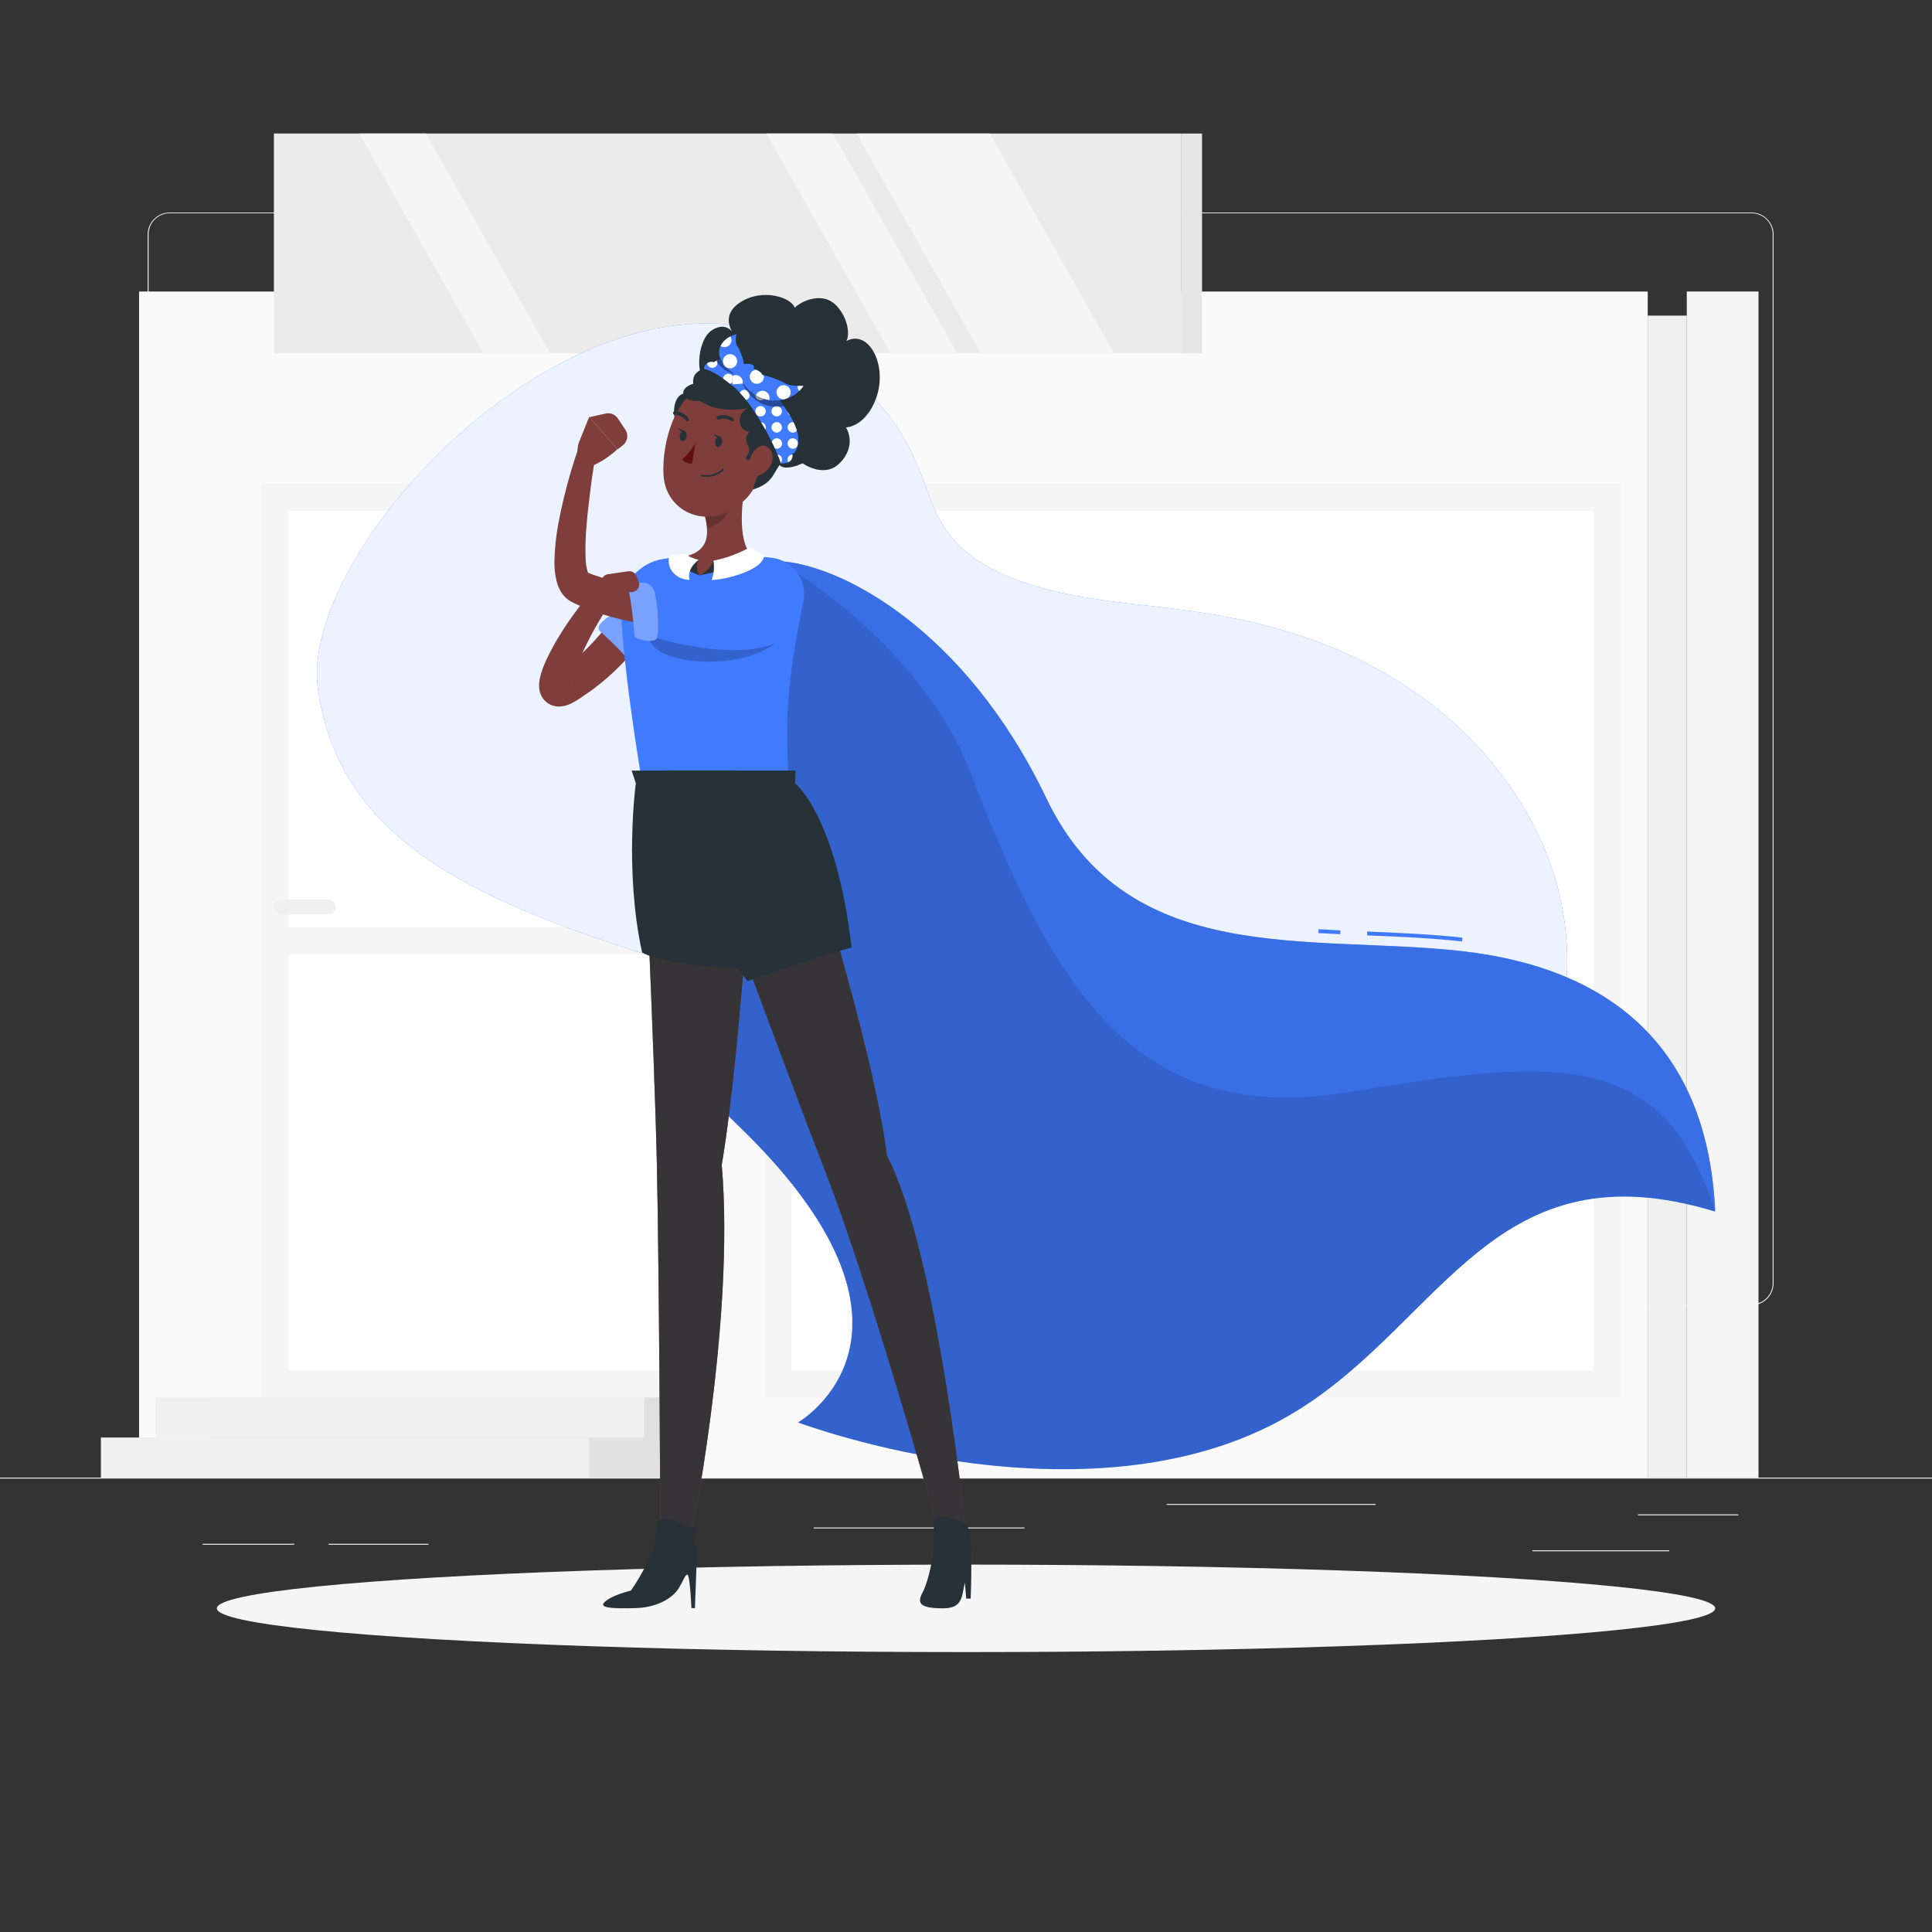 <svg xmlns="http://www.w3.org/2000/svg" viewBox="0 0 500 500"><rect x="0" y="0" width="500" height="500" fill="#333333" stroke="none"/><g id="background-complete"><rect y="382.4" width="500" height="0.25" style="fill:#ebebeb"></rect><path d="M237,337.8H43.91a5.71,5.71,0,0,1-5.7-5.71V60.66A5.71,5.71,0,0,1,43.91,55H237a5.71,5.71,0,0,1,5.71,5.71V332.09A5.71,5.71,0,0,1,237,337.8ZM43.91,55.2a5.46,5.46,0,0,0-5.45,5.46V332.09a5.46,5.46,0,0,0,5.45,5.46H237a5.47,5.47,0,0,0,5.46-5.46V60.66A5.47,5.47,0,0,0,237,55.2Z" style="fill:#ebebeb"></path><path d="M453.31,337.8H260.21a5.72,5.72,0,0,1-5.71-5.71V60.66A5.72,5.72,0,0,1,260.21,55h193.1A5.71,5.71,0,0,1,459,60.66V332.09A5.71,5.71,0,0,1,453.31,337.8ZM260.21,55.2a5.47,5.47,0,0,0-5.46,5.46V332.09a5.47,5.47,0,0,0,5.46,5.46h193.1a5.47,5.47,0,0,0,5.46-5.46V60.66a5.47,5.47,0,0,0-5.46-5.46Z" style="fill:#ebebeb"></path><rect x="423.9" y="391.92" width="26" height="0.25" style="fill:#ebebeb"></rect><rect x="301.93" y="389.21" width="54.1" height="0.25" style="fill:#ebebeb"></rect><rect x="396.59" y="401.21" width="35.41" height="0.25" style="fill:#ebebeb"></rect><rect x="52.46" y="399.53" width="23.69" height="0.25" style="fill:#ebebeb"></rect><rect x="85.05" y="399.53" width="25.84" height="0.25" style="fill:#ebebeb"></rect><rect x="210.58" y="395.31" width="54.56" height="0.25" style="fill:#ebebeb"></rect><rect x="35.99" y="75.44" width="390.44" height="306.95" transform="translate(462.42 457.84) rotate(180)" style="fill:#fafafa"></rect><rect x="436.54" y="75.44" width="18.56" height="306.95" style="fill:#f5f5f5"></rect><rect x="426.43" y="81.68" width="10.11" height="300.71" style="fill:#f0f0f0"></rect><rect x="197.76" y="125.22" width="221.58" height="236.44" transform="translate(617.11 486.89) rotate(180)" style="fill:#f5f5f5"></rect><rect x="197.33" y="139.65" width="222.44" height="207.58" transform="translate(552 -65.11) rotate(90)" style="fill:#fff"></rect><rect x="67.71" y="125.22" width="113.17" height="236.44" transform="translate(248.58 486.89) rotate(180)" style="fill:#f5f5f5"></rect><rect x="13.07" y="193.86" width="222.44" height="99.17" transform="translate(367.74 119.15) rotate(90)" style="fill:#fff"></rect><rect x="70.87" y="239.94" width="106.83" height="7" transform="translate(248.58 486.89) rotate(180)" style="fill:#f5f5f5"></rect><rect x="54.46" y="361.67" width="126.42" height="10.37" transform="translate(235.33 733.7) rotate(180)" style="fill:#e0e0e0"></rect><rect x="54.46" y="372.03" width="126.42" height="10.37" transform="translate(235.33 754.43) rotate(180)" style="fill:#e0e0e0"></rect><rect x="40.28" y="361.67" width="126.42" height="10.37" transform="translate(206.99 733.7) rotate(180)" style="fill:#f0f0f0"></rect><rect x="26.11" y="372.03" width="126.42" height="10.37" transform="translate(178.64 754.43) rotate(180)" style="fill:#f0f0f0"></rect><rect x="70.87" y="34.56" width="234.89" height="56.89" transform="translate(376.64 126) rotate(180)" style="fill:#ebebeb"></rect><polygon points="221.7 34.56 256.15 34.56 288.29 91.44 253.84 91.44 221.7 34.56" style="fill:#f5f5f5"></polygon><polygon points="198.35 34.56 215.57 34.56 247.71 91.44 230.49 91.44 198.35 34.56" style="fill:#f5f5f5"></polygon><polygon points="92.98 34.56 110.21 34.56 142.35 91.44 125.13 91.44 92.98 34.56" style="fill:#f5f5f5"></polygon><rect x="305.76" y="34.56" width="5.33" height="56.89" style="fill:#e6e6e6"></rect><path d="M72.82,236.67H84.93a2,2,0,0,0,1.94-1.95h0a1.94,1.94,0,0,0-1.94-1.94H72.82a2,2,0,0,0-1.95,1.94h0A2,2,0,0,0,72.82,236.67Z" style="fill:#f0f0f0"></path></g><g id="background-simple"><path d="M82.27,178.19c5.36,38.77,39.33,54.92,90.89,70.69,59.81,18.31,50.71,36.06,76.8,69.75,10.37,13.4,27,29.08,50.49,31.85,20.67,2.44,37.67-5.33,50-13,16.53-10.3,28.63-23.4,38.13-37.32,19.85-29.08,26.85-69-4.14-104.78-10.27-11.86-25.06-22.45-43.31-29.26-14.79-5.52-29.53-7.79-44.89-9.47-11.77-1.28-24-2.84-35-7.34-12.86-5.24-17.51-12.22-20.6-20.6-3.14-8.53-6-16.46-13.52-24.65C170.66,42.35,76.54,136.73,82.27,178.19Z" style="fill:#407BFF"></path><path d="M82.27,178.19c5.36,38.77,39.33,54.92,90.89,70.69,59.81,18.31,50.71,36.06,76.8,69.75,10.37,13.4,27,29.08,50.49,31.85,20.67,2.44,37.67-5.33,50-13,16.53-10.3,28.63-23.4,38.13-37.32,19.85-29.08,26.85-69-4.14-104.78-10.27-11.86-25.06-22.45-43.31-29.26-14.79-5.52-29.53-7.79-44.89-9.47-11.77-1.28-24-2.84-35-7.34-12.86-5.24-17.51-12.22-20.6-20.6-3.14-8.53-6-16.46-13.52-24.65C170.66,42.35,76.54,136.73,82.27,178.19Z" style="fill:#fff;opacity:0.9"></path></g><g id="Shadow"><ellipse id="path" cx="250" cy="416.24" rx="193.89" ry="11.32" style="fill:#f5f5f5"></ellipse></g><g id="Character"><path d="M201.43,145.22c15.66.65,48.24,17.25,69.35,61.37s67.94,35.17,107.33,39.55c38.58,4.28,63.84,24.76,65.78,67.42C387,296.2,373.67,341.21,336.22,364.75c-52.09,32.75-129.69,3.37-129.69,3.37s40.52-23.24-16.05-77.37C145.85,248,194.94,202.83,178.56,178S201.43,145.22,201.43,145.22Z" style="fill:#407BFF"></path><path d="M201.43,145.22c15.66.65,48.24,17.25,69.35,61.37s67.94,35.17,107.33,39.55c38.58,4.28,63.84,24.76,65.78,67.42C387,296.2,373.67,341.21,336.22,364.75c-52.09,32.75-129.69,3.37-129.69,3.37s40.52-23.24-16.05-77.37C145.85,248,194.94,202.83,178.56,178S201.43,145.22,201.43,145.22Z" style="opacity:0.2"></path><path d="M378.38,243.65c-8-.89-16.43-1.24-24.57-1.57l0-1c8.16.33,16.59.68,24.65,1.58Zm-31.53-1.88c-1.9-.08-3.79-.18-5.66-.29l.06-1c1.87.11,3.75.21,5.65.3Z" style="fill:#407BFF"></path><path d="M201.43,145.22s36.78,20.67,49.95,55.22c21.82,57.24,43.68,91.36,98.39,82.09s81-10.25,94.12,31c-1.94-42.66-27.2-63.14-65.78-67.42-39.39-4.38-86.23,4.56-107.33-39.55s-53.69-60.72-69.35-61.37" style="fill:#407BFF;opacity:0.5"></path><path d="M219,88.28c1-1.46.56-6.09-2.72-9.37s-8.47-1.32-10.61.72c-.87-2.65-8.26-5.1-14-1.45S190,86.62,190,86.62s-1.7-3.75-5.77-1.15-4.51,13.82-.44,13.2c9-1.38,18.44,15.71,18.44,15.71-4.18,10.32,5.49,5.52,5.49,5.52s5.51,4,9.56,0c4.69-4.72,1.66-9.29,1.66-9.29s4.57,0,7.47-6.7C230.16,95.11,225,85,219,88.28Z" style="fill:#263238"></path><path d="M172.63,154.61c-.21.51-.35.84-.53,1.22s-.34.73-.51,1.09c-.35.71-.73,1.39-1.11,2.07-.76,1.36-1.56,2.68-2.42,4a67.52,67.52,0,0,1-5.67,7.27,64.58,64.58,0,0,1-6.66,6.36c-1.21.94-2.41,1.94-3.68,2.76l-1.87,1.28-.48.32-.59.37c-.41.24-.84.49-1.38.75a8.15,8.15,0,0,1-2.25.69,5.42,5.42,0,0,1-2.29-.15,5,5,0,0,1-2.68-1.9,5.28,5.28,0,0,1-.89-2.13,7.29,7.29,0,0,1-.11-1.36,9.23,9.23,0,0,1,.23-1.81,24.33,24.33,0,0,1,1.73-4.83,65.37,65.37,0,0,1,4.44-7.89,87.36,87.36,0,0,1,5.24-7.23c1-1.16,2-2.28,3.1-3.38a23.92,23.92,0,0,1,1.8-1.62,10.06,10.06,0,0,1,2.51-1.51l1.91,4.33a8.14,8.14,0,0,0-1,1,18.09,18.09,0,0,0-1.19,1.45c-.78,1-1.52,2.17-2.24,3.33a81.26,81.26,0,0,0-4,7.19,71.38,71.38,0,0,0-3.28,7.41,17,17,0,0,0-.94,3.31.77.77,0,0,0,0,.32.64.64,0,0,0,0-.29,2.81,2.81,0,0,0-.49-1.14,3.48,3.48,0,0,0-1.83-1.3,2.93,2.93,0,0,0-1.22-.11c-.38.06-.31.06-.23,0,.44-.23,1.77-1.31,2.77-2.08.55-.41,1.05-.84,1.54-1.28l1.5-1.3a74.15,74.15,0,0,0,5.49-5.72,61.94,61.94,0,0,0,4.71-6.37c.74-1.09,1.42-2.22,2.06-3.36.32-.56.63-1.14.92-1.7.15-.29.3-.57.43-.84l.35-.73Z" style="fill:#7f3e3b"></path><path d="M157.14,162.3l9,8.38s11.27-6.55,14-10.66,4.67-6.62,1.73-11.32-9.63-5.22-15.71-1S161.39,153.08,157.14,162.3Z" style="fill:#407BFF"></path><path d="M160.64,159.58c-1.48-.8-2.85-.38-4.17.8s-2.35,2.2-.6,3.53a81.29,81.29,0,0,1,7.91,8.12c.57.87,4.41-1.13,5-2.46S162.6,160.63,160.64,159.58Z" style="fill:#407BFF"></path><path d="M160.64,159.58c-1.48-.8-2.85-.38-4.17.8s-2.35,2.2-.6,3.53a81.29,81.29,0,0,1,7.91,8.12c.57.87,4.41-1.13,5-2.46S162.6,160.63,160.64,159.58Z" style="fill:#fff;opacity:0.3"></path><path d="M160.71,158.06c.35,8.07,1.74,21.68,5.47,44.64h37.93c-.57-13.7-1.23-22.85,3.79-46.89a9.57,9.57,0,0,0-8.42-11.49c-1.51-.16-3.11-.28-4.76-.36a120.42,120.42,0,0,0-17.21,0c-1.86.17-3.79.4-5.62.66A13,13,0,0,0,160.71,158.06Z" style="fill:#407BFF"></path><path d="M174,158.86l-6.12,5.36c.32,6.09,11.3,7.25,17.23,7s12.71-2,16.19-5.34,3.48-6.44,2.37-11.73-6.35-6.92-10.66-3.56S180.39,156.92,174,158.86Z" style="opacity:0.2"></path><path d="M193,124.57c-1.09,5.54-2.17,15.69,1.7,19.39A120.7,120.7,0,0,0,181,148.91a5.88,5.88,0,0,1-3.52-4.95c6.17-1.48,6-6.06,4.94-10.37Z" style="fill:#7f3e3b"></path><path d="M181,148.91a6.49,6.49,0,0,0,3.6-3.81l1.05,2.81Z" style="fill:#263238"></path><path d="M184.63,145.1a9.82,9.82,0,0,1-.45,5c3.64-.07,13.15-2.49,13.59-6.26a22.42,22.42,0,0,1-3.49-2.33A31.76,31.76,0,0,1,184.63,145.1Z" style="fill:#fff"></path><path d="M181,148.91a4.13,4.13,0,0,1-.24-4l-3.8,2.23Z" style="fill:#263238"></path><path d="M180.79,144.89s-3.26,2.38-2.29,5.19c-3.64-.07-6-3-5.34-5.89.88-.89,4.63-.86,4.63-.86S177.51,144,180.79,144.89Z" style="fill:#fff"></path><path d="M188.71,128.25l-6.26,5.34a17.41,17.41,0,0,1,.53,3c2.36-.34,5.61-2.93,5.86-5.4A8.42,8.42,0,0,0,188.71,128.25Z" style="opacity:0.2"></path><path d="M175.57,102.71c-2.71,3.25-.25,12.2,3.89,6.83S177.93,99.88,175.57,102.71Z" style="fill:#263238"></path><path d="M198.86,114.41c-2.16,9-2.89,12.86-8.22,16.74-8,5.83-18.41,1.23-18.93-8.24-.47-8.52,3.14-21.82,12.53-23.9C193.48,97,201,105.39,198.86,114.41Z" style="fill:#7f3e3b"></path><path d="M179.43,99.31c-4.43,1.41-2.83,4.89,1.78,4.42,0,0,4,3.44,12.2,1.93-3.11,1.79-2.27,5.77.51,6.13-2.26,2.67,1.18,3.76-.47,6s3,1.08,4.06,0c2.3-.57-2.21,5.6-2.59,8.87,5.59-1.71,5.09-4.76,7.77-7.39s4.32-9.19,2.15-14.22a17.63,17.63,0,0,0-10.92-9.43C190.21,94.65,178.53,93.28,179.43,99.31Z" style="fill:#263238"></path><path d="M251.33,402.27c.16,4.44-.12,11.45-.12,11.45l-1.17,0a100.11,100.11,0,0,0-1.3-10.95Z" style="fill:#263238"></path><path d="M166.18,202.7S169.39,273,170,301.48c.64,29.62.92,98.78.92,98.78h7.48s11.92-57.48,8.39-98.78c5.34-31.71,8.94-98.78,8.94-98.78Z" style="fill:#7f3e3b"></path><path d="M166.18,202.7S169.39,273,170,301.48c.64,29.62.92,98.78.92,98.78h7.48s11.92-57.48,8.39-98.78c5.34-31.71,8.94-98.78,8.94-98.78Z" style="fill:#263238;opacity:0.8"></path><path d="M163.47,199.43l1.08,3.27s-3.05,22.47,1.63,43.81c6.83,3.76,27.92,4.26,27.92,4.26l-5.21-47.5.94-3.84Z" style="fill:#263238"></path><path d="M176.1,202.7s27,73.63,37.74,101.16c11.27,28.92,29.77,94.26,30.1,96.4h6.46S243,324.78,229.55,299.1c-4.07-32.16-25.44-96.4-25.44-96.4Z" style="fill:#7f3e3b"></path><path d="M176.1,202.7s27,73.63,37.74,101.16c11.27,28.92,29.77,94.26,30.1,96.4h6.46S243,324.78,229.55,299.1c-4.07-32.16-25.44-96.4-25.44-96.4Z" style="fill:#263238;opacity:0.8"></path><path d="M205.86,199.43l-.09,3.27s10.67,8.41,14.63,42.54c-4.7,1-26.93,8.67-26.93,8.67-13.17-16.89-19-33.76-19.9-50.64v-3.84Z" style="fill:#263238"></path><path d="M250.06,394.46c1.22,1.4,2.09,10.53.25,13.77s0,8-6.22,8-6.83-1.36-5.26-4.25,3.77-12.58,2.68-17.69C241,391.91,245.42,391.91,250.06,394.46Z" style="fill:#263238"></path><path d="M186.85,114.5c-.13.75-.63,1.28-1.12,1.19s-.77-.76-.64-1.5.63-1.27,1.12-1.18S187,113.76,186.85,114.5Z" style="fill:#263238"></path><path d="M177.7,113c-.13.74-.63,1.27-1.11,1.19s-.77-.76-.64-1.5.63-1.28,1.11-1.19S177.84,112.28,177.7,113Z" style="fill:#263238"></path><path d="M177.27,111.6l-1.69-.83S176.25,112.32,177.27,111.6Z" style="fill:#263238"></path><path d="M180,114.69a19.91,19.91,0,0,1-3.48,4.26,3.23,3.23,0,0,0,2.56,1Z" style="fill:#630f0f"></path><path d="M182.88,123.41a7.16,7.16,0,0,1-1.26-.11.22.22,0,0,1,.08-.44,6,6,0,0,0,5.2-1.45.22.22,0,0,1,.31,0,.23.23,0,0,1,0,.32A6.24,6.24,0,0,1,182.88,123.41Z" style="fill:#263238"></path><path d="M199.57,120.13a5.51,5.51,0,0,1-3.39,3c-1.91.53-2.85-1.56-2.31-3.68.49-1.91,2.06-4.49,4-4.07S200.45,118.26,199.57,120.13Z" style="fill:#7f3e3b"></path><path d="M189.59,109a.42.42,0,0,1-.34-.06,3.55,3.55,0,0,0-3.17-.4.44.44,0,1,1-.37-.8,4.36,4.36,0,0,1,4,.46.44.44,0,0,1,.14.61A.47.47,0,0,1,189.59,109Z" style="fill:#263238"></path><path d="M174.3,107.2a.42.42,0,0,1-.11-.31.44.44,0,0,1,.45-.43,4.36,4.36,0,0,1,3.58,1.86.44.44,0,1,1-.75.46,3.5,3.5,0,0,0-2.85-1.43A.46.46,0,0,1,174.3,107.2Z" style="fill:#263238"></path><path d="M186.41,113.08l-1.69-.82S185.39,113.81,186.41,113.08Z" style="fill:#263238"></path><path d="M189.07,163.1c-1.78.07-3.35.07-5,0s-3.27-.09-4.91-.18c-3.27-.19-6.54-.54-9.81-1a87.51,87.51,0,0,1-9.78-1.92,61,61,0,0,1-9.67-3.3c-.39-.17-.79-.37-1.18-.55l-.59-.28c-.19-.1-.49-.26-.71-.4a6.57,6.57,0,0,1-.66-.48,7.51,7.51,0,0,1-1.74-2.1,10.76,10.76,0,0,1-.81-1.88,19.73,19.73,0,0,1-.71-5.94A60.84,60.84,0,0,1,144.6,135a136.74,136.74,0,0,1,5-18.73l4.57,1.2c-.48,3.06-1,6.18-1.36,9.27s-.8,6.18-1,9.24a62.21,62.21,0,0,0-.23,8.88,12.17,12.17,0,0,0,.61,3.43,1.27,1.27,0,0,0,.15.29s0-.11-.22-.29a1.72,1.72,0,0,0-.37-.25l.5.21c.33.13.65.27,1,.39a76.07,76.07,0,0,0,17.33,3.9c3,.38,6.06.58,9.11.76,1.52.09,3,.15,4.58.18s3.09.06,4.48,0Z" style="fill:#7f3e3b"></path><path d="M167.05,152.64l1.16,12s22.33,7.26,33.92,1.17c4.36-2.29,4.33-4.39,4.83-9.91s-2.43-9.5-9.6-7.66S185.45,150.35,167.05,152.64Z" style="fill:#407BFF"></path><path d="M169.21,152.69c-.69-1.53-2-2-3.81-1.88s-3.2.33-2.61,2.44a83.35,83.35,0,0,1,1.39,11.25c-.08,1,4.19,1.77,5.47,1.07S170.13,154.71,169.21,152.69Z" style="fill:#407BFF"></path><path d="M169.21,152.69c-.69-1.53-2-2-3.81-1.88s-3.2.33-2.61,2.44a83.35,83.35,0,0,1,1.39,11.25c-.08,1,4.19,1.77,5.47,1.07S170.13,154.71,169.21,152.69Z" style="fill:#fff;opacity:0.3"></path><path d="M162.6,147.84l-5.25.77a2,2,0,0,0-1.71,2.13l0,.47a2,2,0,0,0,1.94,1.86l5.77.17a2,2,0,0,0,1.92-2.75l-.56-1.41A2,2,0,0,0,162.6,147.84Z" style="fill:#7f3e3b"></path><path d="M149.93,114.23l2.55-6.32,7.3,8.34s-4.37,4.27-8.86,4.91l-.61-1.1A6.78,6.78,0,0,1,149.93,114.23Z" style="fill:#7f3e3b"></path><path d="M159.86,108.24l2,3a3,3,0,0,1-.67,4l-1.37,1.06-7.3-8.34,4.26-.94A3,3,0,0,1,159.86,108.24Z" style="fill:#7f3e3b"></path><path d="M179.7,399.13a6.46,6.46,0,0,1,.63,3.05c-.07,3.84-.49,14-.49,14h-.9s-.2-5-.64-7.53-1-.41-2.55,2.22-5.55,5.17-11.39,5.31c-6.85.16-9.62-.14-7.63-1.8s6.53-2.73,6.53-2.73,6.57-9.15,6.66-15.61c.09-6.92,8.12.1,9.83-.76C180.32,395.4,179.41,398.55,179.7,399.13Z" style="fill:#263238"></path><path d="M202.05,119.92c-.88-3.2-6.61-15.15-12.12-19.77s-7-4.26-7.75-4.77a1.91,1.91,0,0,1,2.54-1.58c1.5-1.26,3.88-.61,4.95-.1a32.42,32.42,0,0,1,12.47,10.38c3.7,5.11,4.82,8.24,4.38,10.78s-1.44,2.57-1.44,2.57S205.71,120.12,202.05,119.92Z" style="fill:#407BFF"></path><path d="M202,118a1.28,1.28,0,0,0-.74-.35,21.4,21.4,0,0,1,.8,2.17A1.34,1.34,0,0,0,202,118Z" style="fill:#fff"></path><path d="M183,94a1.27,1.27,0,0,0,.37.81,1.35,1.35,0,0,0,1.91,0,1.33,1.33,0,0,0,.26-1.51,3.38,3.38,0,0,0-.8.46A2,2,0,0,0,183,94Z" style="fill:#fff"></path><path d="M189.43,97.12a1.35,1.35,0,0,0-1.91,0,1.32,1.32,0,0,0-.37.87c.53.38,1.12.82,1.78,1.35a1.31,1.31,0,0,0,.5-.31A1.35,1.35,0,0,0,189.43,97.12Z" style="fill:#fff"></path><path d="M193.61,101.3a1.35,1.35,0,0,0-1.91,0,1.27,1.27,0,0,0-.23.34c.54.58,1.09,1.2,1.62,1.88a1.39,1.39,0,0,0,.52-.31A1.35,1.35,0,0,0,193.61,101.3Z" style="fill:#fff"></path><circle cx="196.83" cy="106.43" r="1.35" style="fill:#fff"></circle><circle cx="201.01" cy="110.6" r="1.35" style="fill:#fff"></circle><path d="M204.23,113.82a1.35,1.35,0,0,0,1.91,1.91,1.71,1.71,0,0,0,.29-.43l0-.15a1.34,1.34,0,0,0-2.23-1.33Z" style="fill:#fff"></path><path d="M191.7,94.85a1.3,1.3,0,0,0,.83.38l-.95-.56A1.13,1.13,0,0,0,191.7,94.85Z" style="fill:#fff"></path><path d="M195.87,99a1.34,1.34,0,0,0,1.82.06c-.69-.62-1.36-1.18-2-1.69A1.33,1.33,0,0,0,195.87,99Z" style="fill:#fff"></path><path d="M200.05,103.21a1.33,1.33,0,0,0,1.59.21c-.55-.72-1.1-1.39-1.66-2A1.34,1.34,0,0,0,200.05,103.21Z" style="fill:#fff"></path><path d="M204.23,107.38a.71.71,0,0,0,.18.12c-.16-.27-.36-.57-.54-.85A1.36,1.36,0,0,0,204.23,107.38Z" style="fill:#fff"></path><path d="M197.78,109.65a1.32,1.32,0,0,0-.8-.37c.37.63.73,1.25,1.07,1.88A1.34,1.34,0,0,0,197.78,109.65Z" style="fill:#fff"></path><path d="M202,115.73a1.35,1.35,0,0,0,0-1.91,1.36,1.36,0,0,0-1.91,0,1.32,1.32,0,0,0-.32.56c.28.58.55,1.13.79,1.65A1.34,1.34,0,0,0,202,115.73Z" style="fill:#fff"></path><path d="M204,119.63a1.93,1.93,0,0,0,1.07-2,1.31,1.31,0,0,0-1.07,2Z" style="fill:#fff"></path><path d="M187.42,93.1a1.33,1.33,0,0,0,.1,1.75,1.35,1.35,0,0,0,1.91,0,1.32,1.32,0,0,0,.37-1.09l-.13-.06A6.7,6.7,0,0,0,187.42,93.1Z" style="fill:#fff"></path><path d="M193.61,99a1.35,1.35,0,1,0-1.91,0A1.35,1.35,0,0,0,193.61,99Z" style="fill:#fff"></path><circle cx="196.83" cy="102.25" r="1.35" style="fill:#fff"></circle><circle cx="201.01" cy="106.43" r="1.35" style="fill:#fff"></circle><path d="M204.23,109.65a1.35,1.35,0,0,0,0,1.91,1.36,1.36,0,0,0,1.91,0l.08-.13a15,15,0,0,0-.85-2.14A1.32,1.32,0,0,0,204.23,109.65Z" style="fill:#fff"></path><path d="M189.67,93.71a5.47,5.47,0,0,0-4.26-.33c.83,1.86,3.41,3.26,5.38,3.55a8.29,8.29,0,0,0,1.22-2C190.85,94.25,190,93.86,189.67,93.71Z" style="opacity:0.4"></path><path d="M202.14,104.08a32.72,32.72,0,0,0-7.27-7.3,19.91,19.91,0,0,0-3.22.17c0,2.6,2.77,7.12,7.37,8.11a9.55,9.55,0,0,0,3.86.07C202.65,104.79,202.4,104.44,202.14,104.08Z" style="opacity:0.4"></path><path d="M190.79,96.92c-2.38-.85-5.42-3.91-4.52-6.81s4.33-3.6,4.33-3.6-.52,2.07.22,3.1,2,4.26,1.62,5.14A9.19,9.19,0,0,1,190.79,96.92Z" style="fill:#407BFF"></path><path d="M189.68,99.5c-.52-1.51.18-5.11,3.23-5.31S195,95.51,195,95.51Z" style="fill:#407BFF"></path><path d="M191.87,98.15c.78,2.48,4.82,5.93,9.51,5.47a8.55,8.55,0,0,0,6.55-3.76s-3.31.21-4.74-.67-6.15-2.57-7.59-2.36A17.77,17.77,0,0,0,191.87,98.15Z" style="fill:#407BFF"></path><path d="M189.68,99.5c.27-1.57,3.18-5.15,5.95-3.85s1.45,2.12,0,2.76A22,22,0,0,1,189.68,99.5Z" style="fill:#407BFF"></path><path d="M192.2,99.24a1.83,1.83,0,0,0-2.54-2,4.33,4.33,0,0,0,0,2.22S190.82,99.44,192.2,99.24Z" style="fill:#fff"></path><path d="M198.24,101.39a1.83,1.83,0,0,0-2.51.67,1.47,1.47,0,0,0-.1.22,10.29,10.29,0,0,0,3.43,1.26A1.84,1.84,0,0,0,198.24,101.39Z" style="fill:#fff"></path><path d="M186.49,89.54l.08.06a1.83,1.83,0,0,0,2.48-2.52A5.35,5.35,0,0,0,186.49,89.54Z" style="fill:#fff"></path><path d="M206.82,101.2a6.75,6.75,0,0,0,1.11-1.34s-.65,0-1.49,0A1.88,1.88,0,0,0,206.82,101.2Z" style="fill:#fff"></path><path d="M190.52,94.4a1.83,1.83,0,1,0-3.24-.15,9.06,9.06,0,0,0,.64.75l.1.07A1.82,1.82,0,0,0,190.52,94.4Z" style="fill:#fff"></path><path d="M195.69,95.68a1.83,1.83,0,1,0,1.76,2.74,1.82,1.82,0,0,0,.19-1.32l-.41-.1C197.18,96.62,196.74,96.19,195.69,95.68Z" style="fill:#fff"></path><path d="M204.37,102.44a1.83,1.83,0,1,0-2.5.66,1.88,1.88,0,0,0,1,.25c.26-.07.51-.15.74-.23A1.72,1.72,0,0,0,204.37,102.44Z" style="fill:#fff"></path></g></svg>
